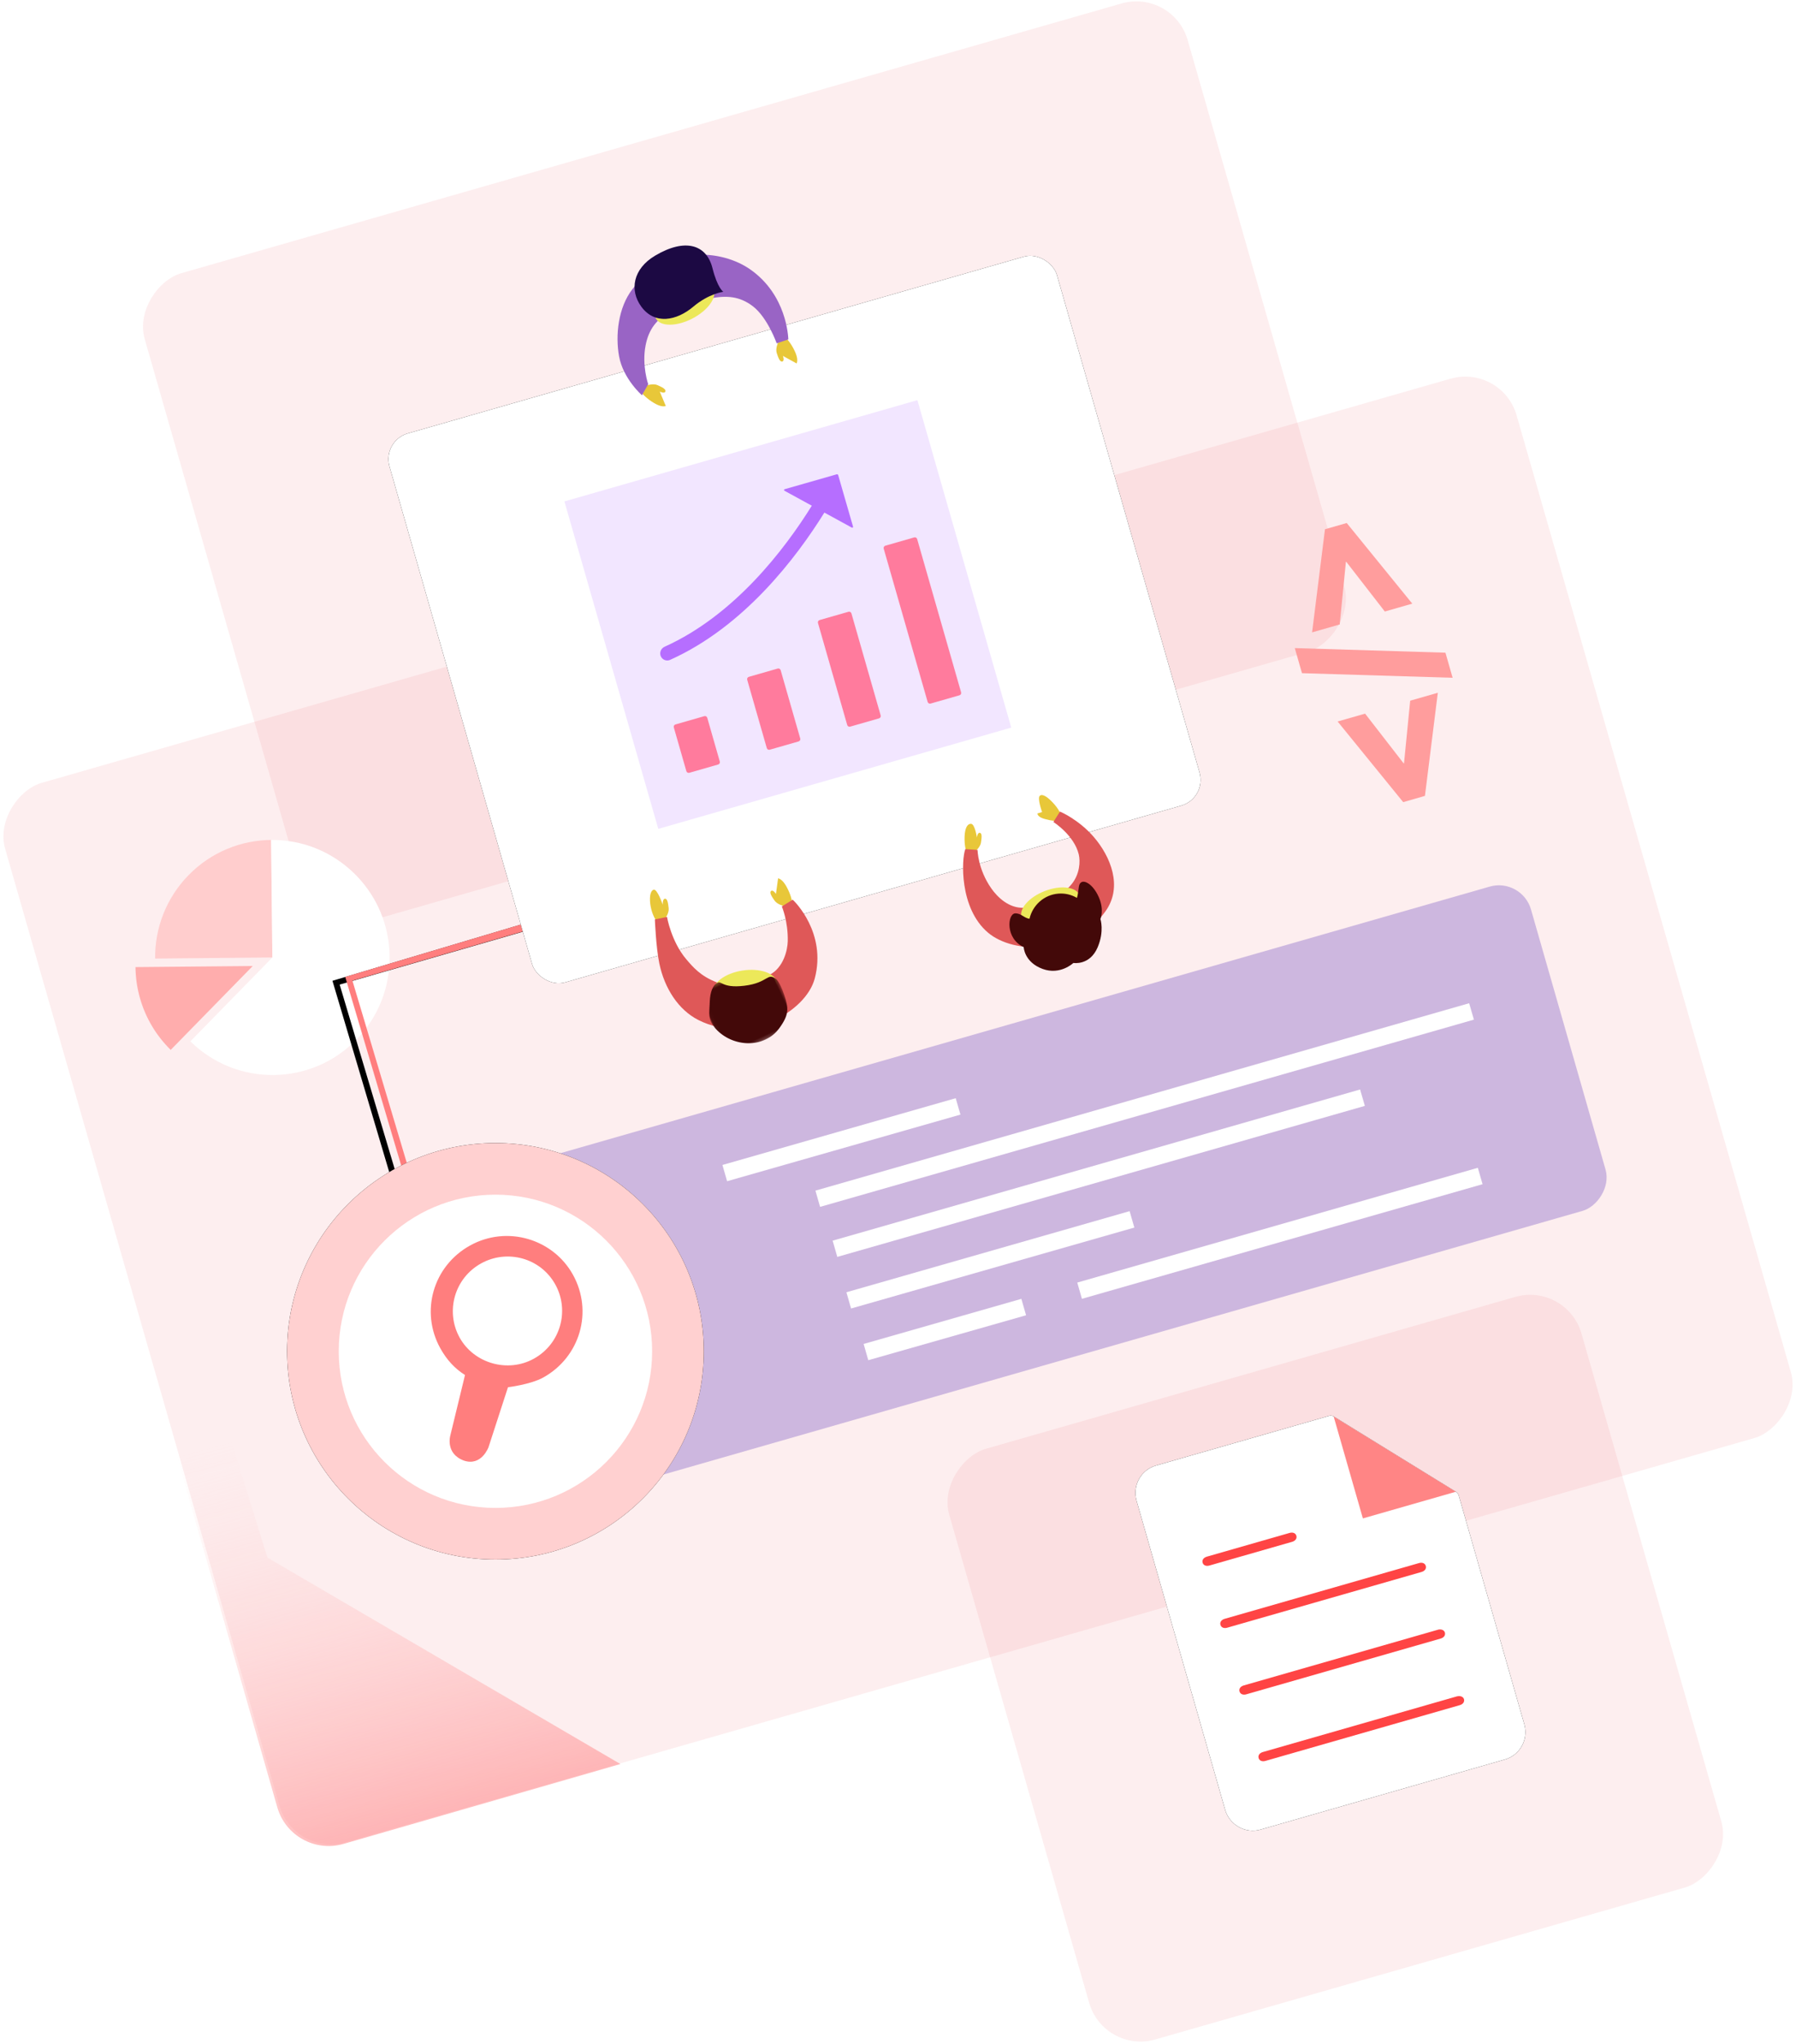 <?xml version="1.0" encoding="UTF-8"?>
<svg width="538px" height="612px" viewBox="0 0 538 612" version="1.1" xmlns="http://www.w3.org/2000/svg" xmlns:xlink="http://www.w3.org/1999/xlink">
    <!-- Generator: Sketch 51.2 (57519) - http://www.bohemiancoding.com/sketch -->
    <title>Group</title>
    <desc>Created with Sketch.</desc>
    <defs>
        <path d="M63.7,0.516 C63.353,0.172 62.832,0 62.485,0 L8.505,0 C3.819,0 0,3.781 0,8.592 L0,104.826 C0,109.466 3.819,113.418 8.505,113.418 L84.702,113.418 C89.388,113.418 93.207,109.638 93.207,104.826 L93.207,33.51 C93.207,33.166 93.033,32.651 92.686,32.307 L63.7,0.516 Z" id="path-1"></path>
        <filter x="-16.1%" y="-13.2%" width="132.2%" height="126.5%" filterUnits="objectBoundingBox" id="filter-2">
            <feOffset dx="0" dy="0" in="SourceAlpha" result="shadowOffsetOuter1"></feOffset>
            <feGaussianBlur stdDeviation="5" in="shadowOffsetOuter1" result="shadowBlurOuter1"></feGaussianBlur>
            <feColorMatrix values="0 0 0 0 0.745   0 0 0 0 0.333   0 0 0 0 0.337  0 0 0 0.5 0" type="matrix" in="shadowBlurOuter1"></feColorMatrix>
        </filter>
        <polygon id="path-3" points="107.249 368 164.557 367.539 202 367.237 201.531 299 199.23 299.032 200.28 365.505 104 366.145"></polygon>
        <filter x="-5.1%" y="-4.3%" width="110.2%" height="117.4%" filterUnits="objectBoundingBox" id="filter-4">
            <feOffset dx="0" dy="4" in="SourceAlpha" result="shadowOffsetOuter1"></feOffset>
            <feGaussianBlur stdDeviation="1" in="shadowOffsetOuter1" result="shadowBlurOuter1"></feGaussianBlur>
            <feColorMatrix values="0 0 0 0 0.723   0 0 0 0 0.402   0 0 0 0 0.402  0 0 0 0.4 0" type="matrix" in="shadowBlurOuter1"></feColorMatrix>
        </filter>
        <rect id="path-5" x="137" y="104" width="208" height="171" rx="8"></rect>
        <filter x="-7.2%" y="-8.8%" width="114.4%" height="117.5%" filterUnits="objectBoundingBox" id="filter-6">
            <feOffset dx="0" dy="0" in="SourceAlpha" result="shadowOffsetOuter1"></feOffset>
            <feGaussianBlur stdDeviation="5" in="shadowOffsetOuter1" result="shadowBlurOuter1"></feGaussianBlur>
            <feColorMatrix values="0 0 0 0 0.747   0 0 0 0 0.331   0 0 0 0 0.337  0 0 0 0.601 0" type="matrix" in="shadowBlurOuter1"></feColorMatrix>
        </filter>
        <linearGradient x1="50%" y1="18.962%" x2="50%" y2="122.17%" id="linearGradient-7">
            <stop stop-color="#FFCCCC" stop-opacity="0" offset="0%"></stop>
            <stop stop-color="#FF7274" stop-opacity="0.7" offset="100%"></stop>
        </linearGradient>
        <ellipse id="path-8" cx="62.412" cy="104.613" rx="62.412" ry="62.356"></ellipse>
        <filter x="-12.0%" y="-12.0%" width="124.0%" height="124.1%" filterUnits="objectBoundingBox" id="filter-9">
            <feOffset dx="0" dy="0" in="SourceAlpha" result="shadowOffsetOuter1"></feOffset>
            <feGaussianBlur stdDeviation="5" in="shadowOffsetOuter1" result="shadowBlurOuter1"></feGaussianBlur>
            <feColorMatrix values="0 0 0 0 0.466   0 0 0 0 0.268   0 0 0 0 0.268  0 0 0 0.4 0" type="matrix" in="shadowBlurOuter1"></feColorMatrix>
        </filter>
        <polygon id="path-10" points="23.953 21.796 0.502 21.796 0.502 0.268 23.953 0.268"></polygon>
    </defs>
    <g id="SB-WEB-DESIGN" stroke="none" stroke-width="1" fill="none" fill-rule="evenodd">
        <g id="Service-page" transform="translate(-357, -6860)">
            <g id="Group" transform="translate(354, 6856)">
                <rect id="Rectangle-Copy-5" fill-opacity="0.1" fill="#E7585A" transform="translate(403, 503.5) rotate(74) translate(-403, -503.5) " x="311" y="405" width="184" height="197" rx="16"></rect>
                <rect id="Rectangle-Copy-5" fill-opacity="0.1" fill="#E7585A" transform="translate(226, 142.5) rotate(74) translate(-226, -142.5) " x="125" y="-20" width="202" height="325" rx="16"></rect>
                <rect id="Rectangle-Copy-5" fill-opacity="0.1" fill="#E7585A" transform="translate(272, 336.5) rotate(74) translate(-272, -336.5) " x="107" y="101" width="330" height="471" rx="16"></rect>
                <g id="Page-1" transform="translate(81.5, 292) rotate(72) translate(-81.5, -292) translate(46, 253)">
                    <path d="M35.214,35.658 L33.359,41.551 L24.667,69.158 C16.071,66.468 8.505,60.503 4.006,51.909 C-0.494,43.31 -1.075,33.712 1.623,25.139 L31.17,34.39 L35.214,35.658 Z" id="Fill-1" fill="#FFCDCD"></path>
                    <path d="M52.123,73.173 C49.474,74.551 46.731,75.561 43.952,76.221 C37.685,77.707 31.238,77.414 25.28,75.546 L34.651,45.782 L35.827,42.042 L52.123,73.173 Z" id="Fill-3" fill="#FFADAD"></path>
                    <g id="Group-7" transform="translate(1.604, 0.381)" fill="#FFFFFF">
                        <path d="M49.903,66.405 L33.61,35.277 L29.567,34.01 L0.019,24.758 C2.72,16.18 8.696,8.634 17.314,4.147 C18.216,3.677 19.126,3.249 20.05,2.868 C27.934,-0.427 36.46,-0.639 44.157,1.773 C52.756,4.464 60.322,10.425 64.822,19.023 C73.818,36.217 67.141,57.429 49.903,66.405" id="Fill-5"></path>
                    </g>
                </g>
                <g id="contract" transform="translate(402, 487) rotate(-16) translate(-402, -487) translate(355, 430)">
                    <g id="Shape" fill-rule="nonzero">
                        <use fill="black" fill-opacity="1" filter="url(#filter-2)" xlink:href="#path-1"></use>
                        <use fill="#FFFFFF" xlink:href="#path-1"></use>
                    </g>
                    <polygon id="Path" fill="#FF8585" points="63.709 0.555 92.685 32.304 63.709 32.304"></polygon>
                    <path d="M15.64,33.196 L41.397,33.196 C42.434,33.196 43.126,32.642 43.126,31.812 C43.126,30.983 42.434,30.429 41.397,30.429 L15.64,30.429 C14.603,30.429 13.911,30.983 13.911,31.812 C13.911,32.642 14.603,33.196 15.64,33.196 Z" id="Shape" fill="#FF4444" fill-rule="nonzero"></path>
                    <path d="M13.911,51.177 C13.911,52.007 14.601,52.56 15.636,52.56 L76.18,52.56 C77.215,52.56 77.904,52.006 77.904,51.177 C77.904,50.347 77.214,49.793 76.18,49.793 L15.637,49.793 C14.601,49.793 13.911,50.347 13.911,51.177 Z" id="Shape" fill="#FF4444" fill-rule="nonzero"></path>
                    <path d="M76.18,70.541 L15.636,70.541 C14.601,70.541 13.911,71.094 13.911,71.924 C13.911,72.754 14.602,73.307 15.636,73.307 L76.18,73.307 C77.215,73.307 77.904,72.754 77.904,71.924 C77.904,71.094 77.042,70.541 76.18,70.541 Z" id="Shape" fill="#FF4444" fill-rule="nonzero"></path>
                    <path d="M76.007,91.288 L15.636,91.288 C14.601,91.288 13.911,91.841 13.911,92.671 C13.911,93.501 14.602,94.054 15.636,94.054 L76.18,94.054 C77.215,94.054 77.904,93.501 77.904,92.671 C77.904,91.841 77.042,91.288 76.007,91.288 Z" id="Shape" fill="#FF4444" fill-rule="nonzero"></path>
                </g>
                <g id="Page-1" transform="translate(153, 333.5) scale(1, -1) rotate(107) translate(-153, -333.5) ">
                    <use fill="black" fill-opacity="1" filter="url(#filter-4)" xlink:href="#path-3"></use>
                    <use fill="#FF7E7E" fill-rule="evenodd" xlink:href="#path-3"></use>
                </g>
                <rect id="Rectangle-Copy-5" fill="#CDB7DF" transform="translate(318.5, 359.5) rotate(74) translate(-318.5, -359.5) " x="268" y="199" width="101" height="321" rx="10"></rect>
                <path d="M383.117,202.944 L400.619,209.889 L400.619,218.5 L372,206.278 L372,199.5 L400.619,187.278 L400.619,195.833 L383.117,202.833 L383.117,202.944 Z M403.713,224 L417.472,181 L425.287,181 L411.528,224 L403.713,224 Z M445.883,202.833 L428.381,195.889 L428.381,187.278 L457,199.5 L457,206.278 L428.381,218.5 L428.381,209.944 L445.883,202.944 L445.883,202.833 Z" id="&lt;/&gt;" fill="#FF9D9D" transform="translate(414.5, 202.5) rotate(-106) translate(-414.5, -202.5) "></path>
                <g id="Rectangle-9" transform="translate(241, 189.5) rotate(-16) translate(-241, -189.5) ">
                    <use fill="black" fill-opacity="1" filter="url(#filter-6)" xlink:href="#path-5"></use>
                    <use fill="#FFFFFF" fill-rule="evenodd" xlink:href="#path-5"></use>
                </g>
                <rect id="Rectangle-9" fill-opacity="0.1" fill="#7F00FF" transform="translate(239, 188) rotate(-16) translate(-239, -188) " x="184" y="137" width="110" height="102"></rect>
                <g id="noun_273690_cc" transform="translate(239, 185.5) rotate(-16) translate(-239, -185.5) translate(196, 145)" fill-rule="nonzero">
                    <path d="M9.869,80.326 L0.877,80.326 C0.481,80.326 0.16,80.008 0.16,79.618 L0.16,65.974 C0.16,65.581 0.481,65.264 0.877,65.264 L9.869,65.264 C10.266,65.264 10.586,65.581 10.586,65.974 L10.586,79.618 C10.586,80.008 10.266,80.326 9.869,80.326 Z" id="Shape" fill="#FF7B9D"></path>
                    <path d="M34.932,80.326 L25.942,80.326 C25.545,80.326 25.225,80.008 25.225,79.618 L25.225,58.334 C25.225,57.942 25.545,57.624 25.942,57.624 L34.931,57.624 C35.328,57.624 35.649,57.942 35.649,58.334 L35.649,79.618 C35.65,80.008 35.329,80.326 34.932,80.326 Z" id="Shape" fill="#FF7B9D"></path>
                    <path d="M59.997,80.326 L51.005,80.326 C50.609,80.326 50.288,80.008 50.288,79.618 L50.288,47.832 C50.288,47.437 50.609,47.12 51.005,47.12 L59.997,47.12 C60.393,47.12 60.714,47.437 60.714,47.832 L60.714,79.617 C60.715,80.008 60.393,80.326 59.997,80.326 Z" id="Shape" fill="#FF7B9D"></path>
                    <path d="M85.06,80.326 L76.07,80.326 C75.674,80.326 75.353,80.008 75.353,79.618 L75.353,31.856 C75.353,31.465 75.674,31.148 76.07,31.148 L85.06,31.148 C85.457,31.148 85.778,31.465 85.778,31.856 L85.778,79.618 C85.778,80.008 85.457,80.326 85.06,80.326 Z" id="Shape" fill="#FF7B9D"></path>
                    <path d="M66.101,3.676 C66.08,3.481 65.904,3.339 65.706,3.361 L49.679,5.031 C49.285,5.074 49.214,5.307 49.522,5.554 L56.729,11.323 C46.532,22.687 28.278,39.591 5.97,45.252 C4.82,45.545 4.087,46.678 4.343,47.826 C4.599,48.975 5.75,49.702 6.903,49.411 C30.452,43.484 49.525,25.79 60.078,14.005 L67.312,19.796 C67.62,20.045 67.836,19.929 67.795,19.538 L66.101,3.676 Z" id="Shape" fill="#B66EFF" transform="translate(36.046, 26.417) rotate(6) translate(-36.046, -26.417) "></path>
                </g>
                <g id="Page-1" transform="translate(213.5, 99.5) rotate(168) translate(-213.5, -99.5) translate(186, 76)">
                    <path d="M7.907,10.737 C7.907,10.737 8.361,8.812 7.692,7.617 C7.023,6.422 6.27,5.089 5.568,5.438 C4.866,5.788 5.712,7.114 5.712,7.114 C5.712,7.114 4.222,6.637 1.242,5.684 C1.047,6.588 1.456,7.743 2.467,9.15 C3.985,11.261 5.49,12.315 5.49,12.315 L7.907,10.737 Z" id="Fill-4" fill="#E8C739" transform="translate(4.626, 8.848) rotate(23) translate(-4.626, -8.848) "></path>
                    <path d="M49.743,5.928 C49.743,5.928 50.196,4.002 49.527,2.807 C48.859,1.612 48.106,0.279 47.404,0.629 C46.701,0.979 47.547,2.305 47.547,2.305 C47.547,2.305 46.057,1.828 43.077,0.875 C42.883,1.778 43.291,2.934 44.303,4.341 C45.821,6.452 47.326,7.505 47.326,7.505 L49.743,5.928 Z" id="Fill-4" fill="#E8C739" transform="translate(46.462, 4.039) scale(-1, 1) rotate(-277) translate(-46.462, -4.039) "></path>
                    <path d="M3.68,12.181 C3.556,13.047 1.391,25.312 10.499,35.056 C17.662,42.719 33.266,47.511 46.208,36.629 C51.597,32.097 54.15,24.089 54.333,17.76 C54.531,10.891 50.053,4.932 50.053,4.932 L47.535,7.765 C47.535,7.765 48.294,13.616 45.888,19.3 C43.817,24.192 40.822,26.036 37.619,27.338 C32.412,29.456 29.138,29.159 23.935,29.041 C19.049,28.93 15.285,27.876 12.057,24.14 C8.397,19.903 7.347,11.748 7.347,11.748 L3.68,12.181 Z" id="Fill-7" fill="#9964C5"></path>
                    <path d="M41.188,26.541 C41.965,29.233 38.412,32.585 33.252,34.029 C28.092,35.472 23.279,34.46 22.502,31.768 C21.725,29.076 25.279,25.723 30.439,24.28 C35.599,22.836 40.412,23.848 41.188,26.541" id="Fill-10" fill="#ECE85A"></path>
                    <path d="M19.776,30.166 C19.776,30.166 21.246,31.57 21.476,37.769 C21.747,45.07 27.602,48.354 37.509,45 C44.84,42.518 47.214,36.465 44.726,30.917 C41.949,24.725 35.285,24.577 29.504,27.675 C24.113,30.564 19.776,30.166 19.776,30.166" id="Fill-12" fill="#1C0943"></path>
                </g>
                <path d="M66.001,395.205 L82.303,395 L84.858,461.303 L171.001,548.376 L84.669,550.005 C75.834,550.172 68.537,543.145 68.37,534.31 C68.37,534.3 68.37,534.29 68.37,534.28 L66.001,395.205 Z" id="Rectangle" fill="url(#linearGradient-7)" transform="translate(118.501, 472.504) rotate(-15) translate(-118.501, -472.504) "></path>
                <g id="Back" transform="translate(89, 304)">
                    <g id="Oval">
                        <use fill="black" fill-opacity="1" filter="url(#filter-9)" xlink:href="#path-8"></use>
                        <use fill="#FFD0D0" fill-rule="evenodd" xlink:href="#path-8"></use>
                    </g>
                    <ellipse id="Oval" fill="#FFFFFF" cx="62.412" cy="104.613" rx="46.938" ry="46.896"></ellipse>
                    <polygon id="Rectangle-10" fill="#FFFFFF" transform="translate(243.135, 51.309) scale(1, -1) rotate(-164) translate(-243.135, -51.309) " points="160.963 48.773 325.323 48.733 325.323 53.792 160.948 53.886"></polygon>
                    <polygon id="Rectangle-10" fill="#FFFFFF" transform="translate(210.673, 77.252) scale(1, -1) rotate(-164) translate(-210.673, -77.252) " points="166.557 74.715 254.798 74.675 254.798 79.734 166.549 79.828"></polygon>
                    <polygon id="Rectangle-10" fill="#FFFFFF" transform="translate(166.057, 41.285) scale(1, -1) rotate(-164) translate(-166.057, -41.285) " points="129.719 38.748 202.402 38.708 202.402 43.767 129.712 43.861"></polygon>
                    <polygon id="Rectangle-10" fill="#FFFFFF" transform="translate(197.036, 98.122) scale(1, -1) rotate(-164) translate(-197.036, -98.122) " points="172.469 95.585 221.609 95.545 221.609 100.604 172.464 100.699"></polygon>
                    <polygon id="Rectangle-10" fill="#FFFFFF" transform="translate(297.406, 69.308) scale(1, -1) rotate(-164) translate(-297.406, -69.308) " points="235.006 66.772 359.819 66.732 359.819 71.79 234.994 71.885"></polygon>
                    <polygon id="Rectangle-10" fill="#FFFFFF" transform="translate(256.89, 30.906) scale(1, -1) rotate(-164) translate(-256.89, -30.906) " points="155.047 28.369 358.751 28.329 358.751 33.388 155.028 33.483"></polygon>
                </g>
                <g id="Search_lighter" transform="translate(153, 405) rotate(-29) translate(-153, -405) translate(124, 376)" fill="#FF7E7E" fill-rule="nonzero">
                    <path d="M1.789,46.917 C1.789,46.917 -2.236,50.922 1.789,55.499 C5.527,59.504 10.127,55.499 10.127,55.499 L23.927,42.625 C23.927,42.625 30.253,45.2 34.565,45.2 C47.216,45.2 57.279,35.187 57.279,22.6 C57.279,10.299 47.216,0 34.565,0 C21.915,0 11.852,10.013 11.852,22.6 C11.852,26.605 12.714,30.038 14.44,33.185 L1.789,46.917 Z M18.465,22.6 C18.465,13.732 25.652,6.294 34.853,6.294 C43.766,6.294 51.241,13.446 51.241,22.6 C51.241,31.468 44.053,38.906 34.853,38.906 C25.94,38.906 18.465,31.468 18.465,22.6 Z" id="Fill-2"></path>
                </g>
                <g id="Page-1" transform="translate(223.789, 289.047) scale(1, -1) rotate(-155) translate(-223.789, -289.047) translate(199.789, 261.047)">
                    <path d="M3.901,21.498 C3.901,21.498 5.813,20.944 6.544,19.764 C7.275,18.584 8.087,17.261 7.441,16.817 C6.796,16.372 6.035,17.773 6.035,17.773 C6.035,17.773 5.739,16.226 5.146,13.133 C4.257,13.409 3.437,14.341 2.684,15.928 C1.554,18.308 1.35,20.153 1.35,20.153 L3.901,21.498 Z" id="Fill-4" fill="#E8C739" transform="translate(4.513, 17.316) rotate(-22) translate(-4.513, -17.316) "></path>
                    <path d="M43.013,8.153 C43.013,8.153 43.462,6.187 42.8,4.966 C42.137,3.745 41.391,2.384 40.695,2.741 C39.999,3.098 40.765,4.658 40.765,4.658 C40.765,4.658 37.415,0.761 36.531,1.518 C35.647,2.275 36.298,4.451 37.622,6.533 C38.946,8.614 40.617,9.765 40.617,9.765 L43.013,8.153 Z" id="Fill-4" fill="#E8C739" transform="translate(39.644, 5.593) scale(-1, 1) rotate(-313) translate(-39.644, -5.593) "></path>
                    <path d="M2.283,20.864 C2.006,21.39 -2.792,34.149 6.257,45.024 C12.941,53.057 32.825,54.577 43.081,41.605 C47.243,36.341 48.318,28.709 46.545,21.222 C45.416,16.453 42.195,8.764 42.195,8.764 L38.587,9.622 C38.587,9.622 40.559,16.894 38.694,23.601 C37.891,26.487 36.978,29.953 33.288,33.733 C29.686,37.421 23.331,38.441 18.173,38.321 C13.332,38.207 9.989,33.742 8.899,31.548 C6.213,26.143 6.084,21.315 6.084,21.315 L2.283,20.864 Z" id="Fill-7" fill="#DF5858"></path>
                    <path d="M35.566,36.021 C36.336,38.771 32.815,42.194 27.701,43.669 C22.587,45.143 17.817,44.109 17.047,41.36 C16.277,38.61 19.799,35.185 24.913,33.711 C30.027,32.237 34.796,33.271 35.566,36.021" id="Fill-10" fill="#ECE85A"></path>
                    <g id="Group-14" transform="translate(15.955, 33.583)">
                        <mask id="mask-11" fill="white">
                            <use xlink:href="#path-10"></use>
                        </mask>
                        <g id="Clip-13"></g>
                        <path d="M0.672,12.091 C1.154,16.26 1.82,17.991 6.162,20.418 C12.942,24.208 21.322,19.716 23.555,12.587 C24.675,9.005 23.189,7.311 22.087,5.106 C20.906,2.746 19.639,0.902 17.79,0.366 C15.627,-0.262 17.288,2.24 10.351,4.502 C3.353,6.785 2.429,3.632 0.86,6.765 C0.378,7.727 0.456,10.228 0.672,12.091" id="Fill-12" fill="#430909" mask="url(#mask-11)"></path>
                    </g>
                </g>
                <g id="Page-1" transform="translate(313.5, 269.5) rotate(-5) translate(-313.5, -269.5) translate(290, 242)">
                    <path d="M8.427,13.772 C8.427,13.772 8.862,11.869 8.221,10.688 C7.58,9.507 6.859,8.19 6.186,8.535 C5.513,8.881 6.324,10.192 6.324,10.192 C6.324,10.192 3.447,7.342 2.484,7.956 C1.52,8.571 1.762,10.118 3.216,12.204 C4.67,14.29 6.111,15.331 6.111,15.331 L8.427,13.772 Z" id="Fill-4" fill="#E8C739" transform="translate(5.239, 11.6) rotate(42) translate(-5.239, -11.6) "></path>
                    <path d="M33.044,6.2 C33.044,6.2 33.156,5.512 32.65,3.318 C32.313,1.856 31.779,1.055 31.049,0.915 C30.739,1.848 30.584,2.314 30.584,2.314 C30.584,2.314 26.465,0.667 25.728,1.459 C24.992,2.252 26.029,3.835 27.744,5.537 C29.46,7.239 30.727,7.76 30.727,7.76 L33.044,6.2 Z" id="Fill-4" fill="#E8C739" transform="translate(29.271, 4.337) scale(-1, 1) rotate(-277) translate(-29.271, -4.337) "></path>
                    <path d="M3.228,14.434 C1.842,17.198 -0.178,31.904 7.828,39.948 C15.016,47.17 32.97,48.808 43.428,36.641 C49.364,29.734 46.332,20.347 41.876,14.164 C37.78,8.483 32.45,5.707 32.45,5.707 L30.215,8.638 C30.215,8.638 36.055,13.084 36.944,18.966 C37.272,21.136 36.708,24.886 34.065,27.628 C30.608,31.216 24.334,33.579 19.349,33.463 C14.668,33.353 11.515,29.503 9.992,26.89 C6.414,20.75 6.854,14.996 6.854,14.996 L3.228,14.434 Z" id="Fill-7" fill="#DF5858"></path>
                    <path d="M36.162,31.237 C36.907,33.898 33.502,37.211 28.559,38.638 C23.615,40.064 19.004,39.064 18.259,36.403 C17.515,33.743 20.92,30.429 25.864,29.003 C30.807,27.576 35.418,28.576 36.162,31.237" id="Fill-10" fill="#ECE85A"></path>
                    <path d="M41.272,31.391 C39.381,26.771 35.758,25.155 35.331,28.099 C35.171,29.197 34.975,30.578 34.692,31.425 C33.095,30.451 31.205,29.934 29.205,30.045 C24.879,30.283 21.374,33.379 20.366,37.431 C18.691,37.163 17.88,35.691 16.096,35.74 C13.804,35.802 12.953,43.206 18.495,45.888 C18.476,45.888 18.576,50.419 24.071,52.521 C29.342,54.537 33.281,50.882 33.281,50.882 C33.281,50.882 38.183,51.826 40.635,46.324 C42.775,41.52 41.613,37.885 41.613,37.885 C41.613,37.885 42.859,35.267 41.272,31.391" id="Fill-1" fill="#430909" transform="translate(28.203, 39.872) rotate(4) translate(-28.203, -39.872) "></path>
                </g>
            </g>
        </g>
    </g>
</svg>